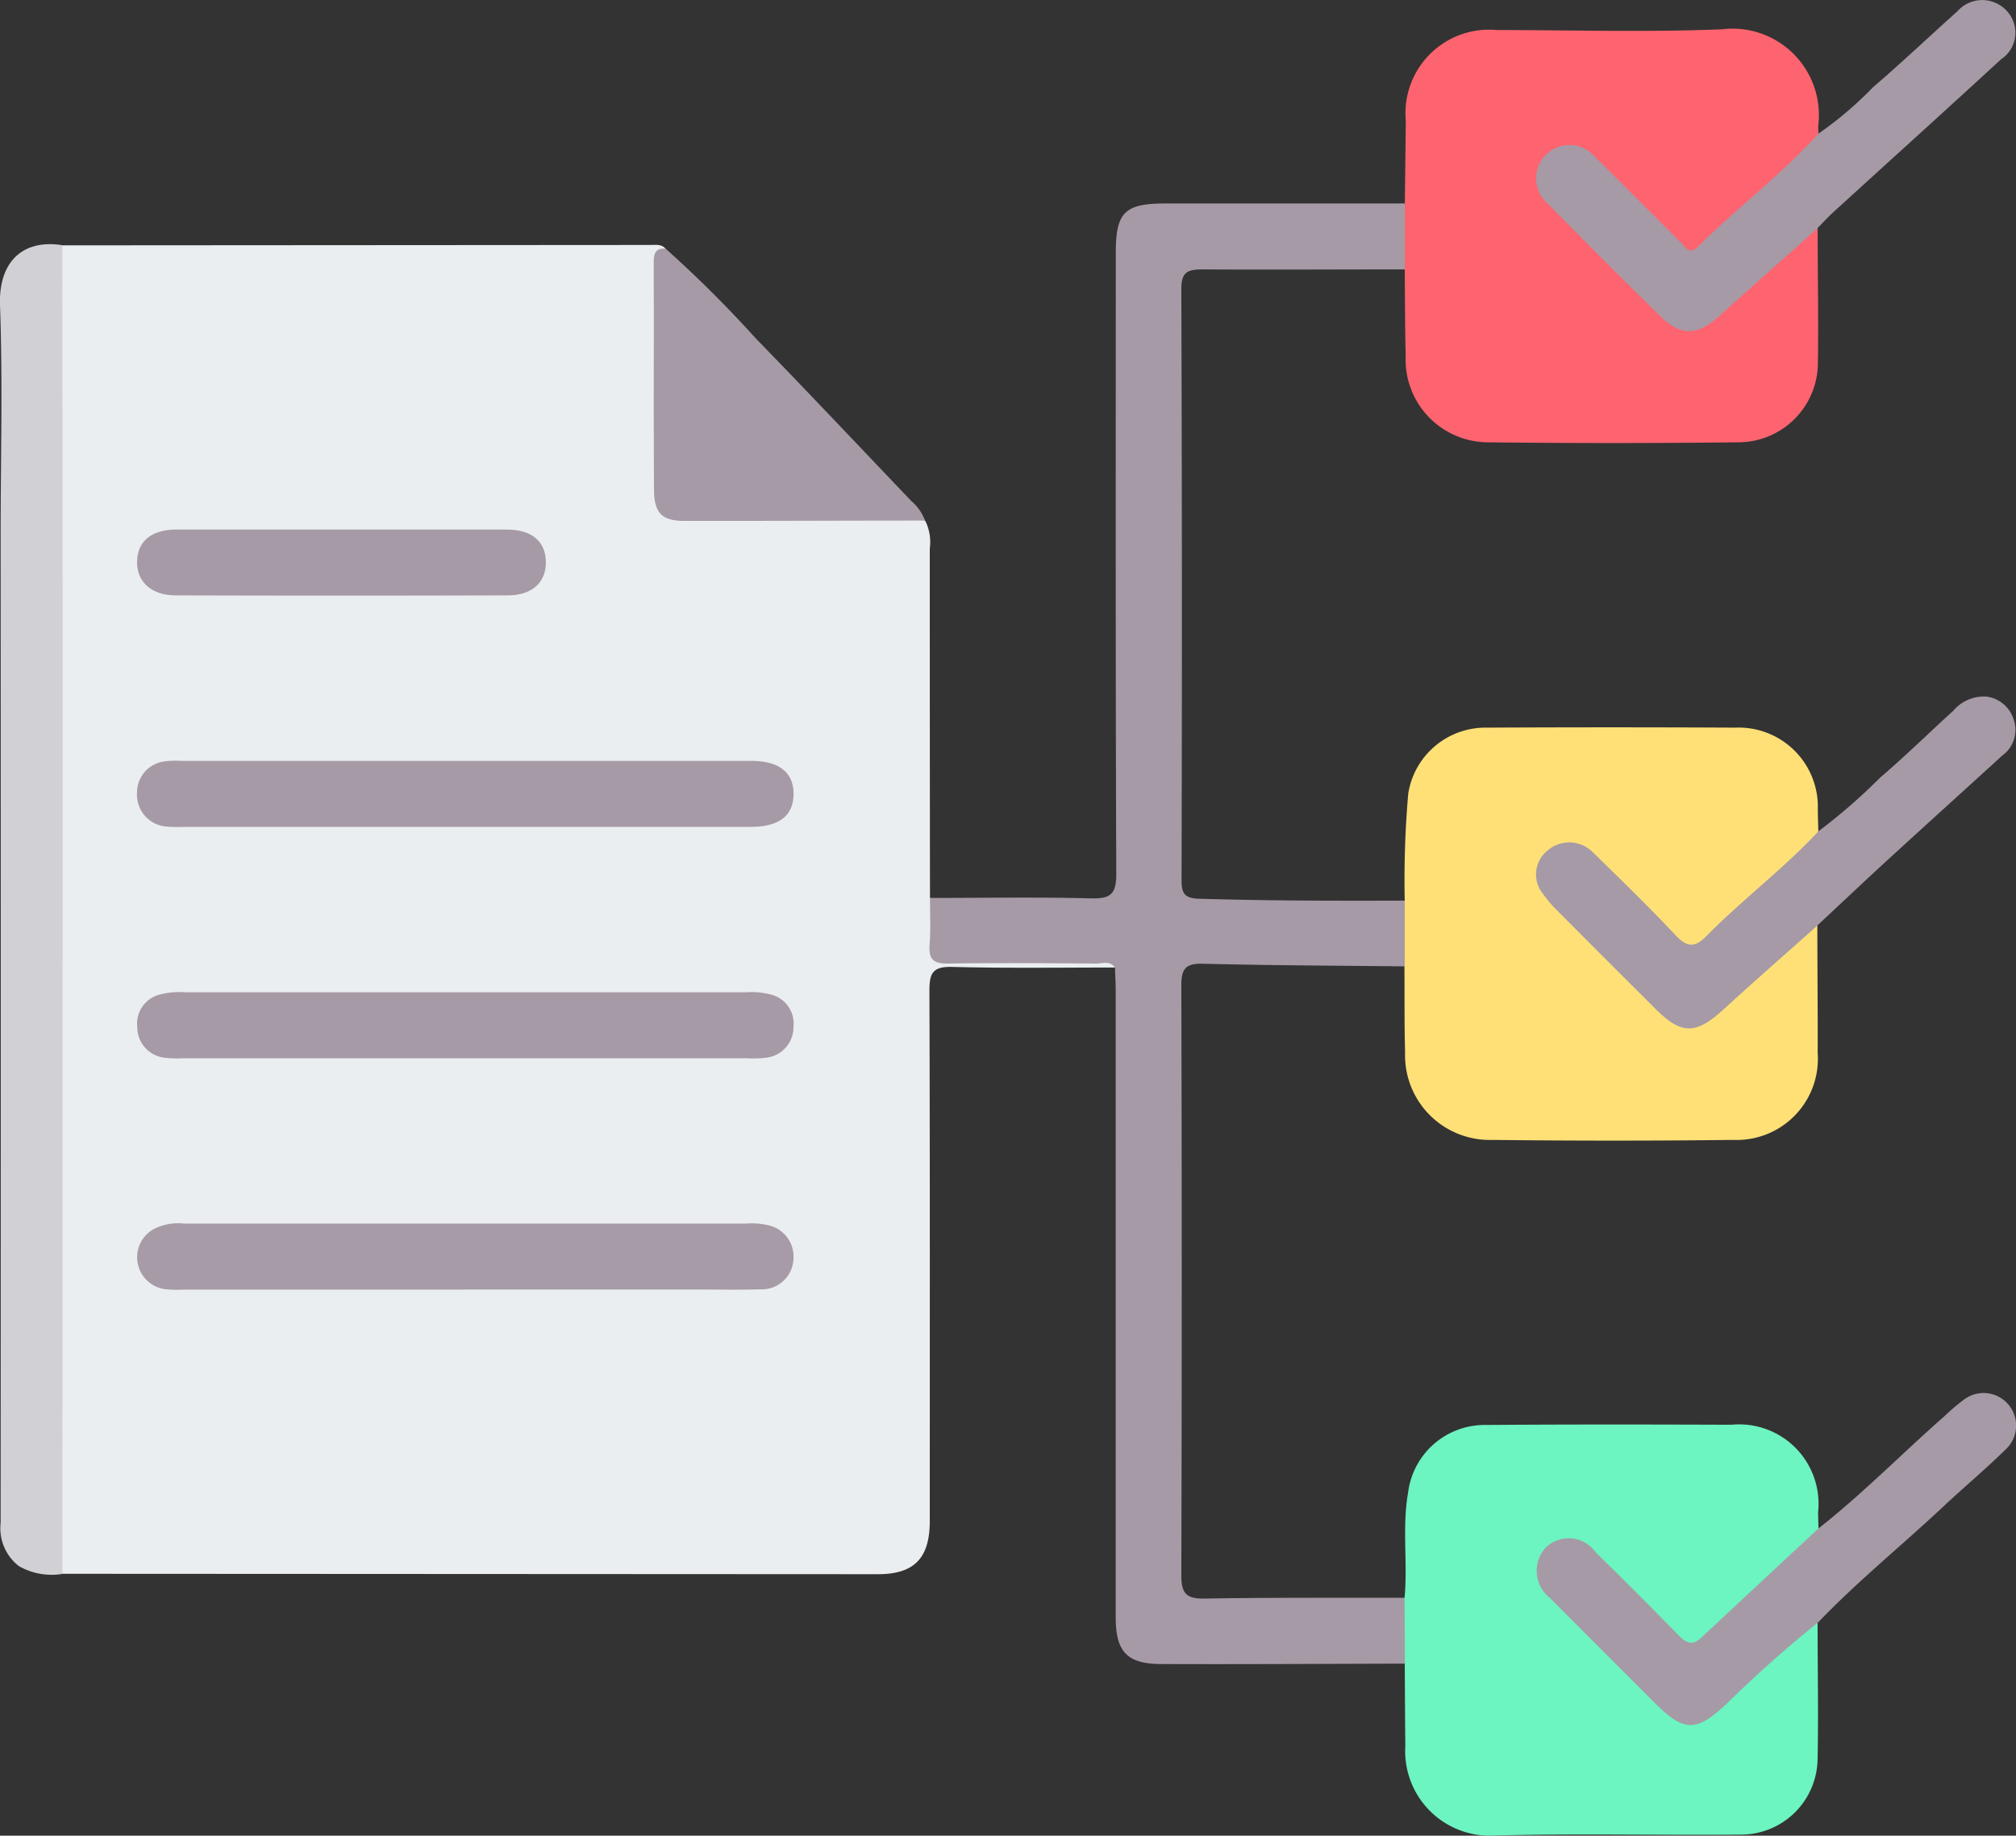 <svg id="Grupo_149735" data-name="Grupo 149735" xmlns="http://www.w3.org/2000/svg" xmlns:xlink="http://www.w3.org/1999/xlink" width="57.429" height="52.297" viewBox="0 0 57.429 52.297">
  <rect x="0" y="0" width="57.429" height="52.297" fill="#333333" stroke="none"/>
  <defs>
    <clipPath id="clip-path">
      <rect id="Rectángulo_90564" data-name="Rectángulo 90564" width="57.429" height="52.297" fill="none"/>
    </clipPath>
  </defs>
  <g id="Grupo_149734" data-name="Grupo 149734" clip-path="url(#clip-path)">
    <path id="Trazado_263036" data-name="Trazado 263036" d="M34.859,52.226a1.356,1.356,0,0,1,.13.794q0,4.975.006,9.949c.223.244.168.548.175.835.021.821.031.837.872.84,1.17,0,2.341-.011,3.511.01.258,0,.6-.1.712.3-1.549,0-3.1.023-4.645-.017-.544-.014-.642.177-.641.672.017,5.037.01,10.075.01,15.112,0,1.063-.442,1.517-1.481,1.517L10.28,82.226a1.55,1.55,0,0,1-.18-1.075q-.007-11.8,0-23.6,0-6.077,0-12.155a1.45,1.45,0,0,1,.178-1.016l16.748-.011c.154,0,.317-.031.438.107a2.51,2.51,0,0,0-.173.916c0,1.841-.005,3.681.005,5.522.005.975.186,1.145,1.187,1.148,1.821.005,3.642,0,5.464,0a1.666,1.666,0,0,1,.912.165" transform="translate(-8.503 -37.39)" fill="#ebeef0"/>
    <path id="Trazado_263037" data-name="Trazado 263037" d="M173.721,58.627c-.146-.2-.359-.109-.54-.11-1.4-.01-2.808-.021-4.212,0-.4.006-.562-.105-.53-.524.035-.446.011-.9.013-1.345,1.528,0,3.057-.028,4.584.012.559.015.724-.12.722-.7-.023-5.9-.014-11.794-.014-17.691,0-1.155.252-1.406,1.413-1.406h6.818a2.238,2.238,0,0,1,0,1.878c-1.918,0-3.836.013-5.753,0-.427,0-.613.066-.611.565q.029,8.395.007,16.789c0,.357.024.562.487.575,1.955.058,3.911.061,5.866.054a2.208,2.208,0,0,1,0,1.873c-1.917-.021-3.834-.026-5.75-.075-.5-.013-.611.155-.61.63q.024,8.4,0,16.794c0,.518.142.671.66.662,1.9-.032,3.8-.019,5.7-.023a2.207,2.207,0,0,1,.008,1.877c-2.312.005-4.625.02-6.937.011-.976,0-1.3-.352-1.3-1.324q0-8.906,0-17.813c0-.235-.014-.469-.021-.7" transform="translate(-141.959 -31.066)" fill="#a69aa6"/>
    <path id="Trazado_263038" data-name="Trazado 263038" d="M254.582,12.133q0-.939,0-1.878.014-1.175.027-2.35a2.382,2.382,0,0,1,2.6-2.587c2.136,0,4.275.066,6.408-.022a2.462,2.462,0,0,1,2.743,2.737,1.755,1.755,0,0,0,.007.235c-.141.578-.639.87-1.034,1.222-.7.624-1.381,1.269-2.085,1.888-.467.411-.553.426-1.015-.025-.629-.615-1.246-1.243-1.869-1.865-.124-.124-.245-.253-.376-.37-.472-.423-.965-.462-1.3-.105-.318.341-.274.813.152,1.251.791.813,1.6,1.608,2.4,2.41a10.491,10.491,0,0,0,.757.737.948.948,0,0,0,1.453-.052c.806-.711,1.555-1.485,2.392-2.16.145-.117.259-.31.5-.238,0,1.271.026,2.543.007,3.814a2.269,2.269,0,0,1-2.273,2.288q-3.579.042-7.16,0a2.356,2.356,0,0,1-2.31-2.464c-.021-.821-.019-1.642-.027-2.463" transform="translate(-214.563 -4.462)" fill="#fd646f"/>
    <path id="Trazado_263039" data-name="Trazado 263039" d="M254.572,138.632q0-.937,0-1.873a28.247,28.247,0,0,1,.1-3.043,2.226,2.226,0,0,1,2.22-1.878q3.551-.018,7.1,0a2.256,2.256,0,0,1,2.348,2.313c0,.215.009.43.014.645-.067.48-.475.7-.784.978q-1.141,1.015-2.26,2.053c-.486.448-.664.46-1.135,0-.73-.711-1.445-1.437-2.163-2.159a.989.989,0,0,0-.821-.376.746.746,0,0,0-.657,1.018,1.011,1.011,0,0,0,.209.352c1.072,1.143,2.167,2.266,3.329,3.317.483.437.872.351,1.444-.178.761-.7,1.512-1.421,2.31-2.084.144-.12.27-.3.5-.243,0,1.212.014,2.425.01,3.637a2.312,2.312,0,0,1-2.4,2.472q-3.432.041-6.865,0a2.412,2.412,0,0,1-2.489-2.488c-.022-.821-.013-1.642-.018-2.464" transform="translate(-214.556 -111.108)" fill="#fee077"/>
    <path id="Trazado_263040" data-name="Trazado 263040" d="M254.555,264.989q0-.938-.008-1.877c.093-.994-.074-2,.1-2.986a2.2,2.2,0,0,1,2.225-1.932c2.329-.018,4.658-.014,6.987-.006a2.262,2.262,0,0,1,2.469,2.486c0,.157.007.313.011.469.009.37-.291.538-.515.734q-1.236,1.081-2.427,2.21c-.595.564-.776.565-1.359-.013-.695-.688-1.383-1.383-2.076-2.073a1.127,1.127,0,0,0-.637-.394.717.717,0,0,0-.779.4.745.745,0,0,0,.16.915c.617.628,1.243,1.246,1.865,1.87.456.457.908.918,1.371,1.368.561.547.92.58,1.514.018.654-.618,1.353-1.185,1.985-1.826.241-.244.473-.532.872-.525,0,1.292.027,2.584,0,3.876a2.182,2.182,0,0,1-2.182,2.162c-2.33.021-4.661-.035-6.989.025a2.41,2.41,0,0,1-2.573-2.557c-.009-.783-.011-1.566-.017-2.349" transform="translate(-214.536 -217.598)" fill="#6cf4c1"/>
    <path id="Trazado_263041" data-name="Trazado 263041" d="M1.775,44.3q.005,5.378.01,10.755,0,13.547-.008,27.094a1.879,1.879,0,0,1-1.241-.224,1.367,1.367,0,0,1-.518-1.234q.008-14.168,0-28.337C.022,50.233.076,48.115,0,46c-.042-1.2.617-1.886,1.773-1.706" transform="translate(0 -37.309)" fill="#d0d0d5"/>
    <path id="Trazado_263042" data-name="Trazado 263042" d="M286.408,132.753c-.89.793-1.789,1.577-2.668,2.383-.792.727-1.2.74-1.942,0q-1.417-1.409-2.825-2.827a3.306,3.306,0,0,1-.379-.446.872.872,0,0,1,.135-1.254.942.942,0,0,1,1.273.055c.8.78,1.6,1.559,2.365,2.372.338.36.556.348.895,0,1.017-1.029,2.181-1.9,3.17-2.965a16.3,16.3,0,0,0,1.762-1.533c.714-.608,1.383-1.268,2.079-1.9a1.147,1.147,0,0,1,.934-.406.934.934,0,0,1,.78.631.9.9,0,0,1-.315,1.048c-1.082.989-2.171,1.97-3.251,2.961-.676.62-1.342,1.251-2.013,1.876" transform="translate(-234.632 -106.388)" fill="#a69aa6"/>
    <path id="Trazado_263043" data-name="Trazado 263043" d="M286.375,6.5c-.933.834-1.872,1.662-2.8,2.5-.619.563-1.09.59-1.684.008q-1.617-1.584-3.2-3.2a.95.95,0,1,1,1.354-1.32c.813.794,1.608,1.606,2.417,2.406.136.135.245.387.51.124,1.111-1.1,2.372-2.046,3.424-3.211a10.389,10.389,0,0,0,1.555-1.323c.818-.7,1.6-1.445,2.4-2.16a.945.945,0,0,1,1.4-.023.908.908,0,0,1-.156,1.39c-1.584,1.459-3.182,2.9-4.773,4.352-.158.144-.3.3-.454.455" transform="translate(-234.594 0)" fill="#a69aa6"/>
    <path id="Trazado_263044" data-name="Trazado 263044" d="M286.475,259.059a34.307,34.307,0,0,0-2.584,2.3c-.869.817-1.217.817-2.052-.018q-1.5-1.5-2.993-2.995a.983.983,0,0,1-.143-1.4.935.935,0,0,1,1.443.094c.8.785,1.588,1.572,2.368,2.372.21.216.392.31.64.078q1.672-1.562,3.347-3.121c1.264-.991,2.385-2.143,3.592-3.2a5.518,5.518,0,0,1,.534-.456.927.927,0,0,1,1.2,1.412c-.587.574-1.217,1.1-1.817,1.665-1.171,1.094-2.419,2.107-3.53,3.267" transform="translate(-234.699 -212.825)" fill="#a69aa6"/>
    <path id="Trazado_263045" data-name="Trazado 263045" d="M126.209,52.8c-2.286,0-4.573.012-6.859.009-.642,0-.863-.219-.867-.9-.013-2.149,0-4.3-.008-6.448,0-.244.03-.435.339-.408a33.933,33.933,0,0,1,2.575,2.564c1.487,1.526,2.947,3.079,4.419,4.62a1.392,1.392,0,0,1,.4.568" transform="translate(-99.853 -37.969)" fill="#a69aa6"/>
    <path id="Trazado_263046" data-name="Trazado 263046" d="M34.137,139.767h-8a3.075,3.075,0,0,1-.528-.018.91.91,0,0,1-.764-.968.893.893,0,0,1,.793-.882,2.479,2.479,0,0,1,.469-.013H42.34c.8,0,1.215.334,1.206.955s-.419.925-1.236.926q-1.94,0-3.881,0H34.137" transform="translate(-20.941 -116.209)" fill="#a69aa6"/>
    <path id="Trazado_263047" data-name="Trazado 263047" d="M34.182,181.72H26.188a2.95,2.95,0,0,1-.528-.014.876.876,0,0,1-.792-.879.854.854,0,0,1,.654-.925,2.2,2.2,0,0,1,.7-.062q7.994,0,15.988,0a2.187,2.187,0,0,1,.7.063.853.853,0,0,1,.652.926.876.876,0,0,1-.794.877,3.01,3.01,0,0,1-.528.014H34.182" transform="translate(-20.958 -151.571)" fill="#a69aa6"/>
    <path id="Trazado_263048" data-name="Trazado 263048" d="M34.178,223.646H26.132a3.111,3.111,0,0,1-.527-.016.917.917,0,0,1-.305-1.71,1.533,1.533,0,0,1,.852-.157l16.035,0a2.047,2.047,0,0,1,.582.041.914.914,0,0,1,.752.98.9.9,0,0,1-.942.853c-.587.018-1.175.006-1.762.006H34.178" transform="translate(-20.919 -186.905)" fill="#a69ba6"/>
    <path id="Trazado_263049" data-name="Trazado 263049" d="M30.665,95.972c1.567,0,3.135,0,4.7,0,.717,0,1.112.328,1.125.912s-.382.962-1.083.964q-4.732.014-9.463,0c-.69,0-1.109-.387-1.1-.955.008-.584.406-.919,1.117-.921,1.567,0,3.135,0,4.7,0" transform="translate(-20.94 -80.886)" fill="#a69aa6"/>
  </g>
</svg>
